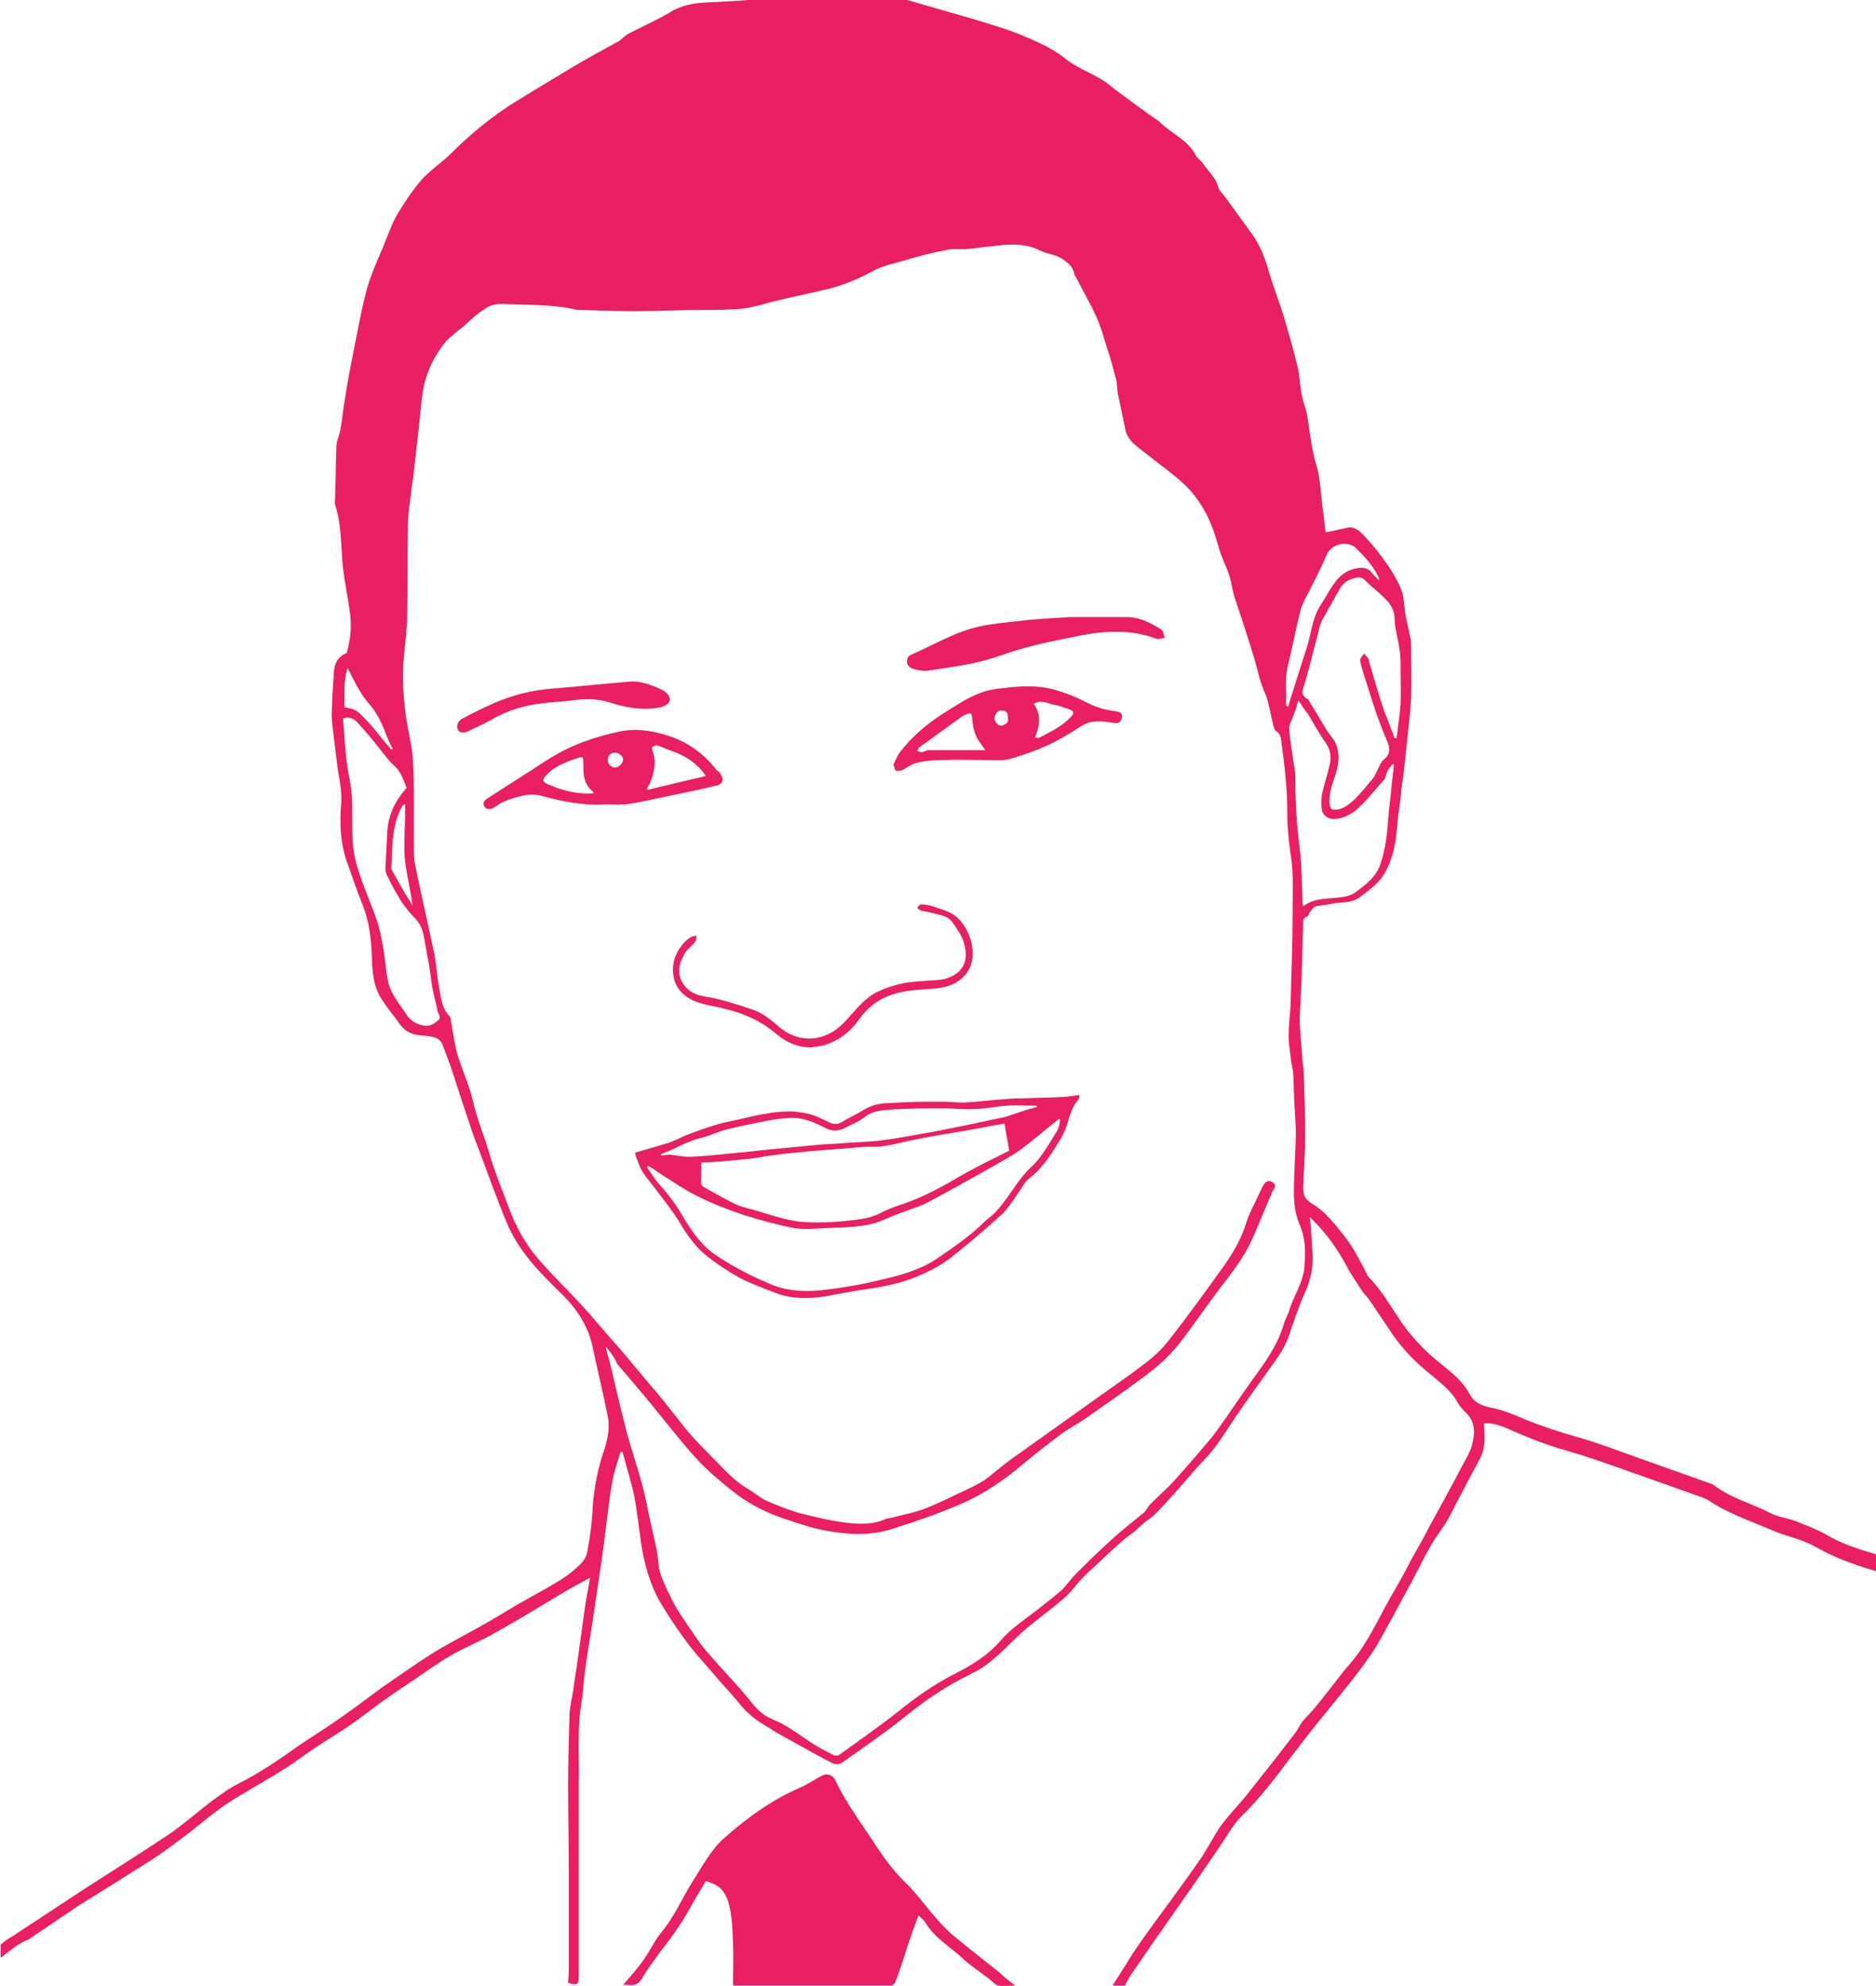 <?xml version="1.0" encoding="utf-8"?>
<!-- Generator: Adobe Illustrator 19.2.1, SVG Export Plug-In . SVG Version: 6.00 Build 0)  -->
<svg version="1.1" id="Layer_1" xmlns="http://www.w3.org/2000/svg" xmlns:xlink="http://www.w3.org/1999/xlink" x="0px" y="0px"
	 viewBox="0 0 283.3 300" style="enable-background:new 0 0 283.3 300;" xml:space="preserve">
<style type="text/css">
	.st0{fill:#E91E63;}
</style>
<g id="pharm-ryan-red">
	<path class="st0" d="M283.3,237.3c-3.1-0.9-6.2-2-9-3.6c-2.2-1.3-4.9-1.7-7.2-2.8c-3.1-1.3-6.3-2.4-9.1-4.3
		c-0.8-0.5-1.8-0.7-2.8-1.1c-3.1-1.1-6.2-2.2-9.3-3.3c-3.1-1.1-6.2-2.2-9.3-3.1c-2.9-0.8-5.7-1.9-8.4-3.1c-1.7-0.8-3.3-1.2-4.1-1
		c0.1,1.8,0.3,3.6-0.6,5.3c-1.2,2.2-2.4,4.5-3.6,6.8c-0.4,0.8-0.8,1.6-1.2,2.3c-0.8,1.4-1.8,2.6-2.6,4c-1.1,1.9-2,3.8-3,5.7
		c-1.2,2.1-2.3,4.3-3.5,6.4c-0.8,1.5-1.6,3-2.5,4.3c-1.1,1.6-2.3,3.2-3.5,4.7c-1.4,1.7-2.8,3.5-4.2,5.2c-1.4,1.7-2.7,3.4-4,5.1
		c-2.5,3.3-4.9,6.6-7.9,9.5c-1.3,1.3-2.2,3-3.3,4.6c-1.3,1.9-2.6,3.8-3.9,5.7c-2.1,3-4.2,6-6.3,9c-1.1,1.6-2.2,3.2-3.3,4.8
		c-0.3,0.5-0.6,1-0.8,1.5c-0.5,0-1.1,0-1.9,0c1.1-1.7,2.1-3.3,3.1-4.9c1.6-2.4,3.3-4.7,5-7c1.8-2.5,3.6-4.9,5.3-7.4
		c1-1.5,1.8-3.1,2.8-4.6c1.2-1.7,2.7-3.2,4-4.8c1.5-1.9,3-3.8,4.5-5.7c0.9-1.2,1.8-2.3,2.7-3.5c0.5-0.6,0.8-1.3,1.3-2
		c0.6-0.7,1.3-1.4,1.9-2.1c1.9-2.3,3.6-4.7,5.6-7c2.4-2.9,3.9-6.3,5.7-9.5c1.1-1.9,2.2-3.8,3.2-5.8c1-1.8,2-3.5,2.9-5.3
		c1.6-2.9,3.2-5.8,4.7-8.7c0.6-1.1,1.3-2.2,1.6-3.4c0.5-1.8,0.5-3.6-1.1-5c-0.4-0.4-0.8-0.9-1.1-1.4c-0.9-1.7-2.4-2.8-3.8-4
		c-2.4-1.9-4.6-4.1-6.3-6.7c-1.1-1.6-2.2-3.3-3.3-4.9c-0.3-0.4-0.7-0.8-1-1.2c-0.8-1.3-1.7-2.5-2.4-3.9c-1.1-2-2.3-3.8-3.8-5.5
		c-0.5-0.6-1.1-1.2-1.7-1.8c0.2,1.8,0.3,3.5,0.4,5.3c0.2,2.2-0.3,4.3-1.2,6.3c-0.9,2-1.6,4.1-2.3,6.2c-0.6,1.8-1.7,3.4-2.8,4.9
		c-1.8,2.5-3.6,5-5.3,7.5c-1.1,1.6-2.1,3.3-3.3,4.8c-0.7,1-1.6,1.8-2.4,2.7c-1.5,1.7-2.9,3.4-4.4,5c-1.1,1.2-2.2,2.5-3.6,3.4
		c-0.6,0.5-1.2,1.1-1.8,1.6c-0.7,0.5-1.4,1-2,1.6c-0.6,0.5-1.2,1.1-1.8,1.6c-1.2,1.2-2.5,2.3-3.7,3.5c-1,1-1.7,2.1-2.7,3
		c-1.7,1.5-3.5,2.8-5.2,4.2c-0.4,0.3-0.9,0.7-1.3,1.1c-1.7,1.5-3.2,3.2-5,4.6c-1.2,1-2.7,1.7-4.1,2.4c-3.2,1.7-6.1,3.7-8.9,6
		c-3,2.4-6.1,4.5-9.2,6.7c-0.4,0.3-1.1,0.3-1.5,0.1c-1.6-0.8-3.2-1.7-4.8-2.6c-1.6-0.9-3.2-1.7-4.7-2.7c-1.8-1-3.4-2.2-4.7-3.9
		c-1.3-1.6-2.8-3.1-4.1-4.7c-1.3-1.5-2.6-2.9-3.7-4.4c-1.4-1.9-2.8-4-4-6c-1.6-2.8-2.4-5.8-2.9-9c-0.3-2.3-0.6-4.7-1-7
		c-0.5-2.3-1.2-4.5-1.8-6.7c-0.1,0-0.2,0-0.3,0c-0.4,1.4-0.9,2.8-1.2,4.3c-0.4,2.1-0.6,4.2-0.9,6.3c-0.3,2.5-0.6,5-1,7.5
		c-0.4,2.7-0.8,5.4-1.2,8.1c-0.4,2.4-0.8,4.8-1.1,7.2c-0.2,1.3-0.2,2.6-0.4,3.9c-0.8,4.3-0.4,8.7-0.5,13c0,1.4,0,2.7,0,4.1
		c0,8.2,0,16.4,0,24.6c0,1.5-0.1,1.6-1.6,1.2c0-0.6,0.1-1.3,0.1-1.9c0-4.8,0-9.6,0-14.4c0-4.5-0.1-9-0.1-13.5c0-3.5,0.1-7,0.2-10.5
		c0-1.2,0.3-2.3,0.5-3.5c0.2-1.6,0.5-3.2,0.7-4.7c0.4-2.9,0.8-5.8,1.2-8.7c0.2-1.3,0.5-2.6,0.7-4c-1.3,0.7-2.6,1.4-3.8,2.1
		c-3.5,2.1-6.9,4.2-10.5,6.2c-2.1,1.2-4.3,2.1-6.3,3.2c-2,1.1-3.9,2.5-5.8,3.8c-1.6,1.1-3.2,2.1-4.7,3.2c-1.7,1.2-3.4,2.6-5.2,3.8
		c-2.3,1.6-4.8,3-7.1,4.7c-3.4,2.5-7.1,4.4-10.6,6.6c-2.6,1.6-4.9,3.7-7.3,5.5c-1.6,1.2-3.2,2.4-4.9,3.5c-3.6,2.3-7.3,4.6-11,6.9
		c-2.4,1.6-4.7,3.2-7.1,4.8c-0.1,0.1-0.3,0.2-0.4,0.3c-1.7,0.6-2.9,1.8-4.3,2.8c0-0.7,0-1.3,0-2c0.3-0.2,0.6-0.5,0.9-0.7
		c0.6-0.4,1.2-0.7,1.7-1.1c0.8-0.5,1.5-1,2.3-1.5c2.6-1.7,5.3-3.5,7.9-5.2c4.2-2.7,8.5-5.4,12.7-8.2c2.3-1.6,4.4-3.5,6.7-5.2
		c1.1-0.8,2.3-1.7,3.5-2.3c3.2-1.6,6.2-3.6,9.1-5.7c2.2-1.5,4.5-2.9,6.6-4.4c2-1.4,4-2.9,6-4.4c2.5-1.7,5-3.5,7.5-5.1
		c2.2-1.4,4.6-2.6,6.9-3.9c2.2-1.2,4.3-2.5,6.5-3.8c2.1-1.2,4.2-2.3,6.3-3.6c1.1-0.7,2.1-1.5,3-2.4c0.5-0.5,0.9-1.2,1-1.9
		c0.4-2.1,0.7-4.3,0.8-6.5c0.2-3.1,0.8-6.1,1.8-9c0.5-1.6,0.8-3.2,0.5-4.8c-0.7-3.6-1.6-7.1-2.3-10.6c-0.7-3.1-2.3-5.6-4.6-7.9
		c-3.3-3.2-6.6-6.5-8.4-10.9c-1.5-3.6-2.8-7.3-4.2-11c-0.5-1.3-1-2.6-1.4-3.9c-0.8-2.4-1.6-4.8-2.4-7.3c-0.5-1.6-1.1-3.1-1.7-4.7
		c-0.4-0.9-1.2-1.1-2.1-1.2c-0.6-0.1-1.2-0.1-1.8-0.2c-1-0.2-1.9-0.7-2.5-1.6c-0.9-1.3-1.9-2.4-2.7-3.7c-1.1-1.6-1.4-3.5-1.5-5.5
		c-0.1-3.1-0.3-6.1-1.5-9c-0.9-2.2-1.6-4.4-2.4-6.6c-0.9-2.7-1-5.5-0.8-8.2c0.2-1.9-0.2-3.7-0.5-5.6c-0.2-1.6-0.4-3.3-0.6-4.9
		c-0.1-1-0.3-2.1-0.3-3.1c0-1.1,0.1-2.1,0.1-3.2c0.1-0.9,0.1-1.9,0.2-2.8c0-1.4,0.3-2.7,1.8-3.4c0.1,0,0.2-0.1,0.2-0.2
		c0.5-1.8,0.7-3.6,0.5-5.5c-0.3-2.8-1-5.5-1.2-8.3c-0.2-2.8-0.2-5.8-1.1-8.5c-0.1-0.2,0-0.4,0-0.7c0.1-2.7,0.1-5.3,0.2-8
		c0-0.9,0.5-1.8,0.6-2.6c0.3-1.5,0.4-3.1,0.7-4.7c0.4-2.6,0.9-5.2,1.4-7.7c0.6-2.9,1.1-5.9,1.9-8.8c0.6-2.2,1.6-4.4,2.5-6.5
		c0.7-1.7,1.3-3.5,2.2-5c1.1-1.8,2.3-3.6,3.7-5.2c1.3-1.4,3-2.5,4.4-3.9c2.7-2.7,5.6-5.1,8.8-7.2c3.2-2,6.4-3.9,9.7-5.9
		c2.2-1.3,4.4-2.5,6.6-3.7c0.6-0.3,1-0.9,1.6-1.2c2.1-1.1,4.2-2,6.2-3.2c1.6-1,3.4-1.4,5.2-1.5c1.8-0.1,3.7-0.2,5.5-0.3
		c2.4-0.2,4.7-0.4,7.1-0.7c0.1,0,0.1,0,0.2,0c3.4-0.1,6.9-0.3,10.3-0.3c2.6-0.1,5.1,0.2,7.6,0.9c3.5,1,6.9,2,10.4,3
		c2.2,0.7,4.4,1.3,6.6,2.2c2.4,1,4.8,2,6.8,3.6c2.1,1.7,4.7,2.4,6.7,4c1.3,1.1,2.7,2,4.1,3.1c1.1,0.8,2.2,1.6,3.4,2.4
		c0,0,0.1,0.1,0.1,0.1c1.8,1.8,4.3,2.7,5.5,5.1c0.2,0.4,0.7,0.7,1,1.1c0.8,1.2,2,2.2,2.4,3.7c0.1,0.5,0.6,0.9,0.9,1.3
		c1.3,1.8,2.7,3.7,4,5.5c1.4,1.9,2.2,4,2.8,6.2c0.7,2.3,1.6,4.6,2.3,6.9c0.7,2.4,1.4,4.9,2,7.4c0.3,1.3,0.3,2.7,0.6,4.1
		c0.2,1,0.6,2,0.8,3c0.3,1.8,0.5,3.7,0.9,5.6c0.2,1.1,0.6,2.1,0.8,3.2c0.3,1.6,0.4,3.2,0.6,4.9c0.2,1.4,0.3,2.7,0.5,4
		c1.2-0.2,2.3-0.5,3.3-0.7c1.1-0.2,1.8,0.5,2.5,1.2c0.9,1,1.8,2,2.6,3.1c1.1,1.5,2.2,3.1,2.9,4.8c0.6,1.3,0.5,2.8,0.8,4.3
		c0.2,1.1,0.5,2.2,0.7,3.3c0.1,0.3,0.1,0.6,0.1,1c0,2.7,0.1,5.4,0,8.1c-0.1,1.8-0.3,3.6-0.5,5.4c-0.2,1.9-0.4,3.7-0.6,5.6
		c-0.2,1.4-0.4,2.7-0.5,4.1c-0.2,1.4-0.4,2.8-0.5,4.2c-0.2,2.4-0.6,4.8-1.8,6.9c-0.8,1.6-2.3,2.6-3.7,3.7c-1.4,1.1-2.9,0.8-4.4,1.1
		c-0.8,0.2-1.6,0.2-2.4,0.4c-0.4,0.1-0.6,0.5-0.9,0.9c-0.2,0.2-0.2,0.6-0.3,0.6c-0.9,0.2-0.7,0.9-0.7,1.4c-0.1,2.1-0.1,4.2-0.2,6.4
		c0,1.6-0.1,3.3-0.2,4.9c0,1.3-0.2,2.6-0.1,3.8c0.1,1.8,0.3,3.6,0.4,5.4c0.1,0.7,0.2,1.5,0.2,2.2c0.1,3,0.2,6,0.2,9
		c0,2.6-0.2,5.2-0.3,7.8c0,1.6,0.5,2,1.8,2.8c1.1,0.7,2,1.7,2.9,2.7c0.9,1.1,1.8,2.2,2.6,3.4c0.8,1.3,1.5,2.6,2.2,4
		c0.1,0.2,0.2,0.5,0.4,0.7c1.8,1.8,3,3.9,4.4,6c1.6,2.5,3.6,4.7,5.9,6.6c1.8,1.5,3.7,2.8,4.9,5c0.6,1.2,1.7,1.8,3.2,2.1
		c1.7,0.3,3.4,1,5,1.7c2.7,1.1,5.4,2,8.3,2.8c3.1,0.9,6.2,2.1,9.3,3.2c3.6,1.3,7.1,2.5,10.7,3.8c0.1,0,0.3,0.1,0.4,0.2
		c2.6,2,5.8,2.8,8.7,4.3c1.2,0.6,2.6,0.7,3.8,1.2c1.5,0.6,3.1,1.2,4.5,2c2.2,1.3,4.6,2.1,7,2.8c0.2,0.1,0.4,0.1,0.6,0.2
		C283.3,236.1,283.3,236.7,283.3,237.3z M91.6,203.5c0,0-0.1,0.1-0.1,0.1c0.2,0.9,0.5,1.7,0.7,2.6c0.8,3.4,1.6,6.9,2.5,10.3
		c0.7,2.6,1.6,5.2,2.3,7.8c0.4,1.5,0.7,3,1,4.5c0.4,1.8,0.8,3.6,1.2,5.4c0.2,1.2,0.2,2.6,0.6,3.7c0.6,1.6,1.4,3.2,2.2,4.7
		c0.5,0.9,1.1,1.7,1.6,2.5c1,1.4,1.9,2.9,3,4.2c1.9,2.2,3.9,4.3,5.8,6.5c1.1,1.3,2,2.7,3.5,3.5c0.9,0.5,1.9,0.8,2.8,1.4
		c1.4,0.8,2.7,1.8,4.1,2.7c1,0.6,2.1,1.2,3.1,1.7c0.2,0.1,0.7,0.1,0.9-0.1c2.9-2.1,5.8-4.1,8.6-6.3c2.8-2.3,5.8-4.4,9-6
		c2.5-1.3,4.8-2.7,6.7-4.9c1.7-2,4-3.4,6.1-5.1c1.1-0.9,2.2-1.7,3.2-2.6c0.7-0.7,1.3-1.6,2-2.3c1.7-1.7,3.5-3.5,5.3-5.1
		c1.6-1.5,3.3-2.8,5-4.2c0.4-0.3,0.6-0.9,1-1.3c1-1,2.1-2,3.1-3c1.3-1.4,2.6-2.9,3.9-4.4c1.1-1.3,2.2-2.5,3.2-3.9
		c1.8-2.5,3.5-5.1,5.3-7.6c1.9-2.6,3.8-5.2,4.7-8.4c0.2-0.7,0.6-1.3,0.8-2c0.7-2.3,2.2-4.3,2.3-6.8c0.2-2.2,0.1-4.3-0.8-6.3
		c-0.6-1.5-0.8-3-0.8-4.6c0-2.9,0.2-5.7,0.3-8.6c0-1.5-0.1-2.9-0.2-4.4c-0.1-1.6-0.1-3.3-0.2-4.9c0-0.6-0.2-1.2-0.3-1.8
		c-0.1-1.3-0.4-2.7-0.4-4c0-1.6,0.2-3.1,0.3-4.7c0.1-4.6,0.3-9.2,0.3-13.7c0-3,0.2-6.1-0.3-9.1c-0.3-2.1-0.5-4.2-0.5-6.3
		c0-3.6-0.4-7.1-0.9-10.7c-0.1-0.6-0.1-1.2-0.8-1.6c-0.2-0.1-0.3-0.5-0.4-0.8c-0.4-1.5-0.6-3.1-1.1-4.5c-0.5-1.1-0.9-2.3-1.2-3.5
		c-0.6-2.4-1.4-4.7-2.1-7c-0.5-1.5-1-3-1.5-4.5c-0.3-1-0.4-2-0.7-3c-0.5-1.6-1.3-3-1.7-4.6c-0.6-2.1-1.3-4.1-2.4-5.9
		c-0.7-1.1-1.4-2.1-2.3-3c-1.2-1.2-2.5-2.2-3.8-3.2c-0.9-0.7-1.8-1.4-2.7-2.1c-1.1-0.9-2.4-1.7-2.8-3.2c-0.4-1.9-0.8-3.8-1.2-5.7
		c-0.1-0.6-0.1-1.3-0.2-1.9c-0.5-1.8-0.9-3.5-1.5-5.2c-0.5-1.6-0.9-3.1-1.6-4.6c-0.9-2-2.1-4-3.1-6c-0.1-0.1-0.2-0.3-0.2-0.5
		c-0.2-0.9-0.8-1.4-1.5-1.9c-1-0.8-2.4-0.9-3.5-1.4c-2.5-1.3-5-1-7.5-0.7c-1.2,0.1-2.3,0.3-3.5,0.4c-1.2,0.1-2.4-0.1-3.5,0.2
		c-2,0.4-4,0.9-6,1.5c-1.6,0.5-3.4,0.8-4.8,1.6c-2.4,1.3-4.8,2.3-7.5,2.9c-2.5,0.6-5,1.1-7.5,1.7c-1.5,0.4-3.1,0.9-4.6,1.1
		c-1.9,0.2-3.9,0.2-5.8,0.2C103,46.8,99.4,47,95.9,47c-2.8,0-5.7-0.1-8.5-0.2c-0.1,0-0.2,0-0.3,0c-3.7-0.9-7.6-0.7-11.4-0.9
		c-0.8,0-1.7,0.2-2.4,0.7C72,47.4,71,48.4,70,49.3c-0.9,0.7-1.8,1.4-2.6,2.2c-1.6,1.9-2.7,4.1-3.3,6.4c-0.4,1.7-0.5,3.4-0.7,5.2
		c-0.1,1-0.2,1.9-0.3,2.9c-0.2,1.4-0.3,2.8-0.5,4.3c-0.1,1-0.2,2.1-0.4,3.1c-0.2,2-0.6,4.1-0.6,6.1c-0.1,4.4,0,8.8-0.1,13.2
		c0,2.1-0.3,4.3-0.5,6.4c-0.3,3.1-0.1,6.1,0.3,9.1c0.3,2,0.8,3.9,1,5.9c0.2,2.2,0.2,4.5,0.2,6.7c0,2.3,0,4.6,0,7
		c0,0.8,0,1.6,0.1,2.4c0.4,1.9,0.8,3.8,1.2,5.6c0.6,2.8,1.2,5.5,1.8,8.3c0.3,1.6,0.4,3.3,0.7,5c0.3,1.5,0.4,3.2,1.6,4.4
		c0.1,0.1,0.2,0.4,0.2,0.7c0.3,1.6,0.5,3.2,0.9,4.8c0.7,2.4,1.8,4.7,2.4,7.2c0.6,2.7,1.7,5.3,2.5,8c0.8,2.8,1.9,5.4,2.9,8.1
		c1.1,3,2.6,5.7,4.7,8.1c2.1,2.4,4.4,4.6,6.5,6.9c1.9,2.1,3.7,4.3,5.6,6.4c1.8,2.1,3.5,4.2,5.3,6.3c1.9,2.2,3.6,4.6,5.5,6.8
		c1.6,1.8,3.3,3.4,4.9,5.1c1.1,1.1,2.2,2.1,3.5,2.9c1,0.5,1.8,1.3,2.8,1.8c1.6,0.7,3.3,1.4,5,1.9c2.4,0.6,4.8,1.2,7.3,1.5
		c2,0.2,4,0.3,5.9-0.6c0.3-0.1,0.7-0.1,1-0.2c1.5-0.4,3.1-0.7,4.5-1.2c1.9-0.7,3.7-1.6,5.6-2.5c1.3-0.6,2.6-1.2,3.7-1.9
		c1.4-1,2.7-2.2,4.1-3.2c4.1-2.9,8.1-5.8,12.2-8.7c2.5-1.8,5-3.5,7.4-5.3c1.5-1.1,2.9-2.3,4-3.7c3-3.8,5.8-7.7,8.6-11.6
		c1.4-2,2.6-4.1,3.3-6.4c0.4-1.4,1.2-2.7,1.8-4.1c0.3-0.6,0.5-1.1,0.8-1.6c0.3-0.5,0.7-0.8,1.3-0.5c0.5,0.3,0.6,0.7,0.2,1.2
		c-0.2,0.3-0.3,0.6-0.4,0.9c-0.9,2-1.7,4.1-2.6,6.1c-1,2.4-2.4,4.4-4,6.5c-2.4,3-4.5,6.2-6.8,9.2c-1.5,2-3.3,3.7-5.3,5.2
		c-3,2.3-6.1,4.4-9.2,6.6c-1.3,0.9-2.7,1.6-3.9,2.5c-2.5,1.9-5,3.9-7.4,5.9c-2.6,2-5.4,3.7-8.4,4.9c-3.1,1.3-6.3,2.4-9.5,3.4
		c-3.3,1.1-6.7,0.9-10,0.3c-1.8-0.3-3.6-0.9-5.4-1.5c-2.6-0.8-5.1-1.9-7.3-3.4c-1.6-1.1-3.1-2.4-4.6-3.7c-2.7-2.4-4.9-5.3-7.2-8.1
		c-2.3-2.9-4.7-5.7-7.1-8.5C92.8,205,92.2,204.3,91.6,203.5z M210.6,111.5c0.1,0,0.2,0,0.3,0c0.2-1.7,0.5-3.5,0.6-5.2
		c0.1-1.8,0-3.7,0-5.5c0-1,0-2-0.2-3c-0.2-1.5-0.7-2.9-0.7-4.5c0-0.8-0.4-1.7-0.9-2.3c-1-1.2-2.3-2.1-3.5-3.3
		c-0.5-0.5-1-0.6-1.6-0.4c-0.9,0.2-1.7,0.7-2.2,1.5c-0.9,1.6-1.8,3.2-2.7,4.8c-0.3,0.6-0.5,1.2-0.6,1.9c-0.7,2.5-1.3,5.1-2,7.5
		c-0.3,1-0.9,1.9,0.4,2.6c0,0,0.1,0.1,0.1,0.1c0.9,1.5,1.8,3,2.7,4.5c0.5,0.8,1.2,1.5,1.5,2.3c0.5,1.3,0.4,2.7,0,4.1
		c-0.5,1.6-1.2,3.2-1,4.9c0.1,0.6,0.2,0.8,0.8,0.8c1.2,0,2.1-0.8,2.9-1.5c1-1,1.9-2.1,2.8-3.2c0.4-0.5,0.6-1.1,0.9-1.7
		c0.2-0.4,0.4-0.8,0.7-1.1c1-0.8,1.1-1.6,0.6-2.8c-0.6-1.4-1.1-2.7-1.6-4.1c-0.7-2-1.3-4.1-2-6.2c-0.2-0.7-0.4-1.3-0.5-2
		c0-0.3,0.4-0.7,0.6-1c0.2,0.3,0.5,0.5,0.7,0.9c0.1,0.1,0,0.3,0.1,0.5c0.7,2.4,1.4,4.8,2.2,7.2C209.6,108.8,210.1,110.1,210.6,111.5
		z M51.8,108.5c0.2,2.3,0.3,4.6,0.6,6.9c0.2,1.5,0.6,3,0.7,4.5c0.2,2.5,0,5.1,0.2,7.6c0.1,1.5,0.5,3,1,4.5c0.8,2.5,1.9,4.8,2.7,7.3
		c0.5,1.5,0.7,3,1,4.6c0.2,1.4,0.3,2.9,0.6,4.3c0.4,1.9,1.7,3.4,2.7,4.9c0.6,1,1.5,1.6,2.7,1.8c0.9,0.2,1.6-0.3,2.2-0.8
		c0.5-0.5,0-0.9-0.1-1.3c-0.2-1.2-0.6-2.4-0.8-3.6c-0.2-1.1-0.3-2.3-0.5-3.4c-0.3-1.5-0.5-2.9-0.8-4.4c-0.2-1.1-0.6-2-1.4-2.8
		c-0.8-0.8-1.5-1.7-2.1-2.6c-0.7-1.2-1.4-2.4-2-3.7c-0.2-0.3-0.3-0.7-0.3-1.1c0.1-1.9,0.2-3.9,0.3-5.8c0.2-2.4,1.2-4.5,2.9-6.4
		c-0.3-0.8-0.6-1.7-1.2-2.6c-0.4-0.6-1.1-1.1-1.5-1.6c-1.4-1.7-2.7-3.5-4.2-5.1C53.8,108.9,53.2,108.1,51.8,108.5z M196.1,105.8
		c-0.2,0.5-0.3,0.7-0.3,1c-0.2,0.5-0.4,1.1-0.6,1.6c-0.2,0.6-0.6,1.2-0.5,1.8c0.1,1.6,0.4,3.1,0.6,4.7c0.1,0.7,0.3,1.4,0.3,2.1
		c0,3.8,0.2,7.5,0.7,11.3c0.3,2.6,0.3,5.3,0.4,7.9c0,0.2,0,0.4,0.1,0.7c1.5-1.2,3.2-1.1,4.9-1.3c1.1-0.1,2.2-0.2,3.1-0.9
		c1.5-1.1,2.9-2.2,3.6-4c0.9-2.5,1.1-5.1,1.3-7.7c0.1-1.3,0.3-2.5,0.4-3.8c0.1-1.2,0.3-2.5,0.4-3.7c-0.1,0-0.1-0.1-0.2-0.1
		c-0.3,0.4-0.6,0.7-0.8,1.1c-0.2,0.4-0.2,1-0.5,1.3c-1.5,1.6-2.7,3.3-4.4,4.7c-1,0.7-2,1.2-3.2,1.2c-0.9,0-1.7-0.6-1.8-1.5
		c-0.1-0.8-0.1-1.7,0.1-2.5c0.3-1.4,0.8-2.8,1.1-4.2c0.3-1.2,0.1-2.3-0.6-3.3c-1-1.4-1.8-2.9-2.7-4.4
		C197,107.2,196.6,106.6,196.1,105.8z M208.3,87.7c-0.1-0.3-0.1-0.4-0.1-0.5c-0.8-1.7-2.1-3.1-3.4-4.4c-1.2-1.2-3.7-0.7-4.4,0.9
		c-0.8,1.8-1.6,3.5-2.5,5.2c-0.5,1.1-1.2,2.1-1.5,3.3c-0.7,2.7-1.2,5.5-1.9,8.3c-0.5,2-0.2,3.9-0.3,5.9c0,0.1,0.1,0.2,0.3,0.4
		c0.3-1,0.6-2,0.9-2.9c0.7-2.2,1.4-4.4,2.1-6.6c0.4-1.4,0.6-2.9,1.1-4.2c0.4-1.2,1.2-2.2,1.8-3.3c1.1-1.9,2.3-3.7,4.7-4
		c0.7-0.1,1.4,0,1.9,0.5C207.3,86.7,207.7,87.1,208.3,87.7z M61.2,121.5c-0.1,0-0.1,0-0.2,0c-0.1,0.1-0.1,0.2-0.2,0.2
		c-1,1.6-1.3,3.5-1.5,5.3c-0.1,1.4-0.1,2.7-0.2,4.1c0,0.2,0.2,0.5,0.3,0.7c0.6,1.1,1.2,2.1,1.8,3.2c0.4,0.6,0.8,1.2,1.1,1.8
		c-0.3-2.6-1-5-1.2-7.5C61,126.7,61.2,124.1,61.2,121.5z M59.1,113.2c0.1,0,0.1-0.1,0.2-0.1c-0.4-0.7-0.7-1.4-1-2.2
		c-0.6-1.6-1.3-3.1-2.4-4.4c-0.5-0.6-1-1.2-1.4-1.9c-0.7-1.1-1.3-2.3-2-3.7c-0.7,2.1-0.4,4-0.5,5.9c0.8,0.2,1.6,0.3,2,0.7
		c1,0.8,1.8,1.8,2.6,2.7C57.4,111.2,58.2,112.2,59.1,113.2z"/>
	<path class="st0" d="M153.3,299.9c-1,0-1.8,0.1-2.5,0c-0.5-0.1-0.9-0.6-1.4-1c-1.3-1-2.7-1.9-3.9-3c-1.9-1.8-4.4-3.2-5.8-5.6
		c-0.2-0.3-0.6-0.6-1-1c-0.6,1.6-1.1,3-1.6,4.5c-0.6,1.9-1.2,3.8-1.9,5.6c-0.1,0.2-0.4,0.5-0.6,0.5c-7.9,0-15.8,0-23.7,0
		c0,0-0.1,0-0.2-0.1c0-2.1,0.1-4.2,0-6.3c-0.1-1.9-0.1-3.9-0.6-5.8c-0.3-1.4-1.1-2.8-2.7-3.3c-0.2-0.1-0.5-0.2-0.8-0.3
		c-0.5,0.8-1,1.7-1.5,2.5c-0.9,1.6-1.8,3.3-2.9,4.8c-0.9,1.4-2,2.7-3,4.1c-0.8,1.1-1.6,2.2-2.3,3.4c-0.5,0.8-1.1,1-1.9,0.9
		c-0.3,0-0.5,0-0.9,0c1.1-1.3,2.2-2.5,3.1-3.8c1-1.4,1.7-3,2.8-4.3c1.9-2.3,3.1-5.2,4.7-7.7c1.5-2.3,2.7-4.7,4.8-6.5
		c3.4-3,7-5.6,11.1-7.4c1.2-0.5,2.4-1.3,3.5-1.9c0.7-0.4,1.7-0.2,2.1,0.8c1.7,3.6,4.2,6.8,6.3,10.1c1.3,1.9,2.7,3.8,4.4,5.4
		c1.7,1.7,3.1,3.7,4.8,5.6c0.8,0.9,1.7,1.8,2.7,2.6c2.1,1.7,4.2,3.4,6.4,5.1C151.6,298.6,152.4,299.2,153.3,299.9z"/>
	<path class="st0" d="M95.9,174.1c1.8-0.5,3.4-1,5.1-1.5c1.1-0.4,2.2-1,3.3-1.4c1.9-0.7,3.8-1.4,5.8-1.8c3.3-0.7,6.5-1.7,10-1.5
		c0.8,0.1,1.5,0.2,2.3,0.4c1,0.3,1.9,0.8,2.8,1.2c0.6,0.3,1.2,0.4,1.9,0c1.1-0.7,2.3-1.2,3.4-1.9c1.3-0.8,2.7-1,4-1
		c2.6-0.2,5.3-0.2,8-0.2c1.2,0,2.3,0.2,3.5,0.1c2-0.1,4-0.4,6-0.5c0.9-0.1,1.7-0.1,2.6-0.1c1.8-0.1,3.7-0.1,5.5-0.2
		c0.9,0,1.9-0.2,2.9-0.3c0,0.2,0,0.5-0.1,0.6c-1.1,1.2-1.4,2.8-1.9,4.3c-0.3,0.7-0.6,1.4-1,2c-1.3,2.1-2.6,4.2-4.6,5.7
		c-0.5,0.4-0.8,0.9-1.1,1.4c-1,1.4-1.9,3-3.1,4.1c-2.4,2.2-4.9,4.3-7.4,6.3c-1.4,1.1-3,2-4.6,2.7c-2.4,1.1-5,1.7-7.6,2.1
		c-2.3,0.3-4.7,0.8-7,1.2c-2.6,0.4-5.2,0.4-7.7-0.6c-1.7-0.7-3.5-1.3-5.2-2.2c-1.8-1-3.6-2.2-5.2-3.5c-1.8-1.5-3-3.4-4.2-5.4
		c-1.1-1.7-2.4-3.3-3.6-4.9c-0.9-1.2-2-2.3-2.4-3.9C96,174.8,96,174.4,95.9,174.1z M97.9,176.1c-0.1,0.1-0.1,0.1-0.2,0.2
		c0.6,0.8,1.1,1.7,1.7,2.4c1.5,1.6,2.8,3.4,3.9,5.3c1.3,2.2,2.8,4.3,5,5.7c2.7,1.8,5.5,3.2,8.4,4.4c2.3,0.9,4.7,1,7,0.8
		c3-0.3,6-0.8,8.9-1.5c3-0.7,5.9-1.4,8.6-3.1c2.6-1.8,5.2-3.5,7.4-5.7c0.6-0.6,1.3-1,1.8-1.6c2-2.1,3.2-4.8,5.4-6.8
		c1.6-1.5,2.7-3.6,3.9-5.5c0.3-0.5,0.3-1.1,0.4-1.6c-0.1,0-0.1-0.1-0.2-0.1c-0.2,0.2-0.4,0.3-0.6,0.5c-1.9,1.5-3.7,3.1-5.7,4.5
		c-2,1.3-4.1,2.4-6.2,3.6c-2.5,1.4-5,2.8-7.5,4.1c-1.2,0.6-2.6,1-3.9,1.5c-1.7,0.6-3.3,1.5-5,1.8c-2.2,0.4-4.4,0.4-6.6,0.5
		c-1.5,0.1-3,0.2-4.4,0c-2.6-0.5-5.2-1.2-7.7-2c-2.4-0.8-4.7-1.7-6.9-2.8c-1.9-0.9-3.7-2.2-5.5-3.3
		C99.2,176.9,98.6,176.5,97.9,176.1z M151.7,169.7c-1.9,0.3-3.7,0.7-5.5,1c-3,0.5-6,1-8.9,1.6c-1.9,0.4-3.8,1-5.9,0.9
		c-1,0-2,0.1-3,0.2c-2.8,0.2-5.5,0.4-8.3,0.7c-1.4,0.1-2.8,0.3-4.2,0.5c-1.2,0.2-2.3,0.4-3.5,0.5c-2.1,0.2-4.2,0.4-6.5,0.5
		c0,1.1,0,2.2,0,3.2c0,0.2,0.2,0.4,0.4,0.5c1.6,0.9,3.2,1.8,4.8,2.6c1.1,0.5,2.4,0.7,3.6,1.1c2.3,0.7,4.7,1.5,7.1,1.6
		c2,0.1,4,0,6-0.2c1.7-0.2,3.4-0.3,5-1.1c1.1-0.6,2.2-1,3.4-1.4c2.4-0.8,4.6-1.9,6.8-3.1c2-1.2,4-2.3,6-3.3c1.2-0.6,2.4-1.2,3.4-1.7
		C152.2,172.4,151.9,171.1,151.7,169.7z M156.6,167.2c0-0.1,0-0.2-0.1-0.2c-1.5,0-3-0.1-4.5,0c-1.6,0.1-3.2,0.5-4.8,0.5
		c-1.6,0.1-3.2-0.1-4.8-0.1c-2.7,0-5.4,0-8,0.2c-1.3,0.1-2.7,0.2-3.8,1.1c-0.9,0.7-1.9,1.1-2.9,1.6c-1.1,0.6-2.1,0.6-3.2,0
		c-1.9-1-3.8-1.7-6-1.4c-0.9,0.1-1.9,0.2-2.8,0.4c-2,0.4-4,0.8-6,1.3c-1.2,0.3-2.4,0.9-3.6,1.2c-2.2,0.5-4.1,1.7-6.2,2.5
		c0,0-0.1,0.1-0.1,0.2c0.5,0,1-0.1,1.4-0.1c1.1,0.1,2.3,0.4,3.4,0.3c2-0.1,3.9-0.3,5.9-0.5c2.3-0.2,4.6-0.5,6.9-0.7
		c2.1-0.2,4.1-0.4,6.2-0.6c1.1-0.1,2.1-0.1,3.2-0.2c2.2-0.2,4.4-0.2,6.6-0.5c2.4-0.3,4.8-0.8,7.2-1.2c3.7-0.7,7.5-1.5,11.2-2.3
		C153.3,168.2,155,167.6,156.6,167.2z"/>
	<path class="st0" d="M91.5,121.5c-3.2,0.2-6.5-0.4-9.7-1.3c-1.9-0.5-3.7,0.1-5.5,0.8c-0.6,0.2-1.1,0.6-1.6,0.9
		c-0.5,0.4-1.2,0.4-1.5,0c-0.4-0.6-0.1-1,0.4-1.3c1.9-1.2,3.7-2.4,5.6-3.6c1.3-0.8,2.6-1.7,3.9-2.5c3.2-2,6.7-3.2,10.4-4
		c2.4-0.5,4.7-0.2,7,0.5c3.1,0.9,5.7,2.7,7.7,5.3c0.2,0.2,0.5,0.3,0.6,0.6c0.2,0.3,0.4,0.7,0.3,1c0,0.3-0.4,0.6-0.7,0.7
		c-2.4,0.6-4.9,1.1-7.3,1.6c-2,0.4-4,0.9-6,1.2C93.9,121.6,92.7,121.5,91.5,121.5z M106.6,117.2c-0.3-0.4-0.5-0.7-0.7-0.9
		c-1.2-1.4-2.8-2.3-4.5-2.9c-0.7-0.2-1.4-0.6-2.1-0.8c-0.2-0.1-0.5,0.1-0.8,0.2c-0.1,0,0,0.4,0,0.5c0.7,1.7,0.3,3.3-0.3,4.9
		c-0.1,0.3-0.4,0.6-0.5,0.9c0,0.1,0.1,0.1,0.1,0.2C100.7,118.6,103.6,117.9,106.6,117.2z M89.7,119.8c-0.3-0.4-0.6-0.6-0.8-0.9
		c-0.8-1-0.8-2.2-0.8-3.4c0-1.3,0-1.3-1.2-0.9c-1.7,0.6-3.3,1.2-4.5,2.6c-0.5,0.6-0.5,0.8,0.2,1.2c0.5,0.2,1,0.4,1.5,0.6
		C85.9,119.6,87.7,120,89.7,119.8z M93,115.9c0.5,0,1.1-0.7,1.1-1.2c0-0.5-0.7-1.1-1.3-1c-0.6,0-1,0.4-1,1
		C91.7,115.4,92.4,116,93,115.9z"/>
	<path class="st0" d="M134.9,115.5c0.3-0.5,0.5-1.1,0.8-1.6c1.9-2.6,4.3-4.6,7-6.3c1.8-1.1,3.5-2.3,5.5-3c1.1-0.4,2.4-0.6,3.6-0.7
		c2.4-0.3,4.8-0.4,7.2,0.2c1.5,0.4,3.1,1,4.5,1.7c1.5,0.8,3,1.4,4.8,1.6c0.5,0.1,1.3,0.1,1.1,1c-0.1,0.6-0.4,0.9-1.1,0.8
		c-1.4-0.2-2.9-0.5-4.3,0.1c-0.9,0.4-1.8,1.1-2.7,1.6c-2.7,1.7-5.6,2.8-8.7,3.7c-0.9,0.3-2,0.2-3,0.2c-2.5,0-4.9-0.1-7.4,0
		c-1.2,0-2.5,0.1-3.7,0.4c-0.8,0.2-1.5,0.7-2.2,1.1c-0.3,0.1-0.7,0.2-1,0.1C135.1,116.3,135.1,115.8,134.9,115.5z M148.8,113.3
		c-0.2-0.3-0.5-0.7-0.7-1c-0.9-1.1-1.2-2.5-1.3-3.9c0-0.7-0.3-0.8-0.9-0.5c-0.2,0.1-0.4,0.2-0.6,0.3c-2.2,1.6-4.3,3.1-6.5,4.7
		c-0.1,0.1-0.2,0.4-0.3,0.5c0.2,0.1,0.4,0.2,0.7,0.2c0.3,0,0.7-0.3,1-0.3c2.3,0,4.6,0,6.9,0C147.7,113.3,148.3,113.3,148.8,113.3z
		 M156.3,111.4c0.4,0,0.6,0.1,0.7,0c1.7-0.9,3.4-1.7,4.7-3.1c0.6-0.6,0.5-0.9-0.3-1.2c-0.7-0.2-1.3-0.5-2-0.6
		c-1.1-0.2-2.1-0.9-3.3-0.2C157.2,107.8,157.1,109.5,156.3,111.4z M152.2,108.4c0.1-0.7-0.3-1.1-0.9-1.1c-0.6-0.1-1.1,0.6-1.1,1.2
		c0,0.6,0.6,1.2,1.1,1.1C151.9,109.4,152.4,109.1,152.2,108.4z"/>
	<path class="st0" d="M161.6,93.2c2.5,0,5.5,0,8.6,0c1.9,0,3.6,0.9,5.2,1.9c0.3,0.2,0.3,0.8,0.5,1.2c-0.4,0.1-0.9,0.3-1.2,0.2
		c-4.2-1.6-8.4-1.2-12.6-0.3c-2.5,0.5-5,1-7.5,1.7c-2.3,0.6-4.6,1.6-6.9,2.1c-2.5,0.6-5.1,0.9-7.6,1.3c-0.7,0.1-1.5-0.1-2.3-0.3
		c-0.3-0.1-0.7-0.4-0.8-0.8c-0.1-0.5,0-1.1,0.6-1.3c3.4-1.5,6.7-3.5,10.4-4.3c1.9-0.4,3.9-0.6,5.9-0.8
		C156.1,93.5,158.6,93.4,161.6,93.2z"/>
	<path class="st0" d="M94.6,103c1.9-0.3,3.6,0.4,5.2,1.1c1.1,0.5,1.9,1.6,0.9,2.3c-0.5,0.4-1.3,0.5-2,0.6c-2.3,0.2-4.5-0.2-6.6-0.9
		c-1.9-0.6-3.8-0.6-5.8-0.3c-1.4,0.2-2.8,0.2-4.2,0.4c-2.7,0.3-5.3,1-7.7,2.4c-1.2,0.7-2.4,1.2-3.6,1.8c-0.9,0.4-1.5,0.3-1.7-0.3
		c-0.2-0.5,0.1-1.3,0.8-1.6c1.5-0.8,3.1-1.6,4.7-2.3c2.8-1.2,5.8-2,8.9-2.2c3.7-0.3,7.4-0.7,11.1-1C94.6,102.9,94.6,103,94.6,103z"
		/>
	<path class="st0" d="M122.5,158.2c-2,0-3.6-0.7-5.1-1.9c-2.3-2-4.9-3.2-7.8-3.9c-1.8-0.5-3.8-0.6-5.5-1.6c-2.3-1.3-2.9-3.8-2.2-6.1
		c0.5-1.3,1.3-2.5,2.5-3.2c0.2-0.1,0.5-0.1,0.8-0.2c-0.1,0.3,0,0.7-0.2,0.9c-0.5,0.7-1.3,1.2-1.7,2c-0.9,1.6-1.1,3.2,0.1,4.7
		c0.8,1,1.8,1.4,3,1.6c2.5,0.4,4.9,1.2,7.3,2c1.7,0.6,2.9,1.7,4.2,2.8c2.9,2.3,6.7,2.1,9.5-0.8c1.6-1.6,2.9-3.6,5.1-4.7
		c2.1-1,4.3-1.5,6.6-1.6c1.1-0.1,2.3-0.1,3.4-0.3c3.1-0.8,3.9-2.9,3-5.7c-0.3-1-1-1.9-1.6-2.8c-0.7-1.1-2-1.2-3.1-1.5
		c-0.6-0.2-1.2-0.2-1.8-0.4c-0.2-0.1-0.4-0.3-0.5-0.4c0.2-0.2,0.4-0.5,0.5-0.5c0.6,0,1.3,0.1,1.9,0.3c1.1,0.4,2.4,0.7,3.3,1.4
		c2.4,1.8,3.6,6.1,1.9,8.5c-1.1,1.6-2.8,2.3-4.8,2.5c-2.5,0.2-4.9,0.2-7.3,1.2c-1.8,0.7-3.2,2-4.3,3.5c-1.3,1.9-3.1,3.2-5.3,3.9
		C123.8,158,123.1,158.1,122.5,158.2z"/>
</g>
</svg>
